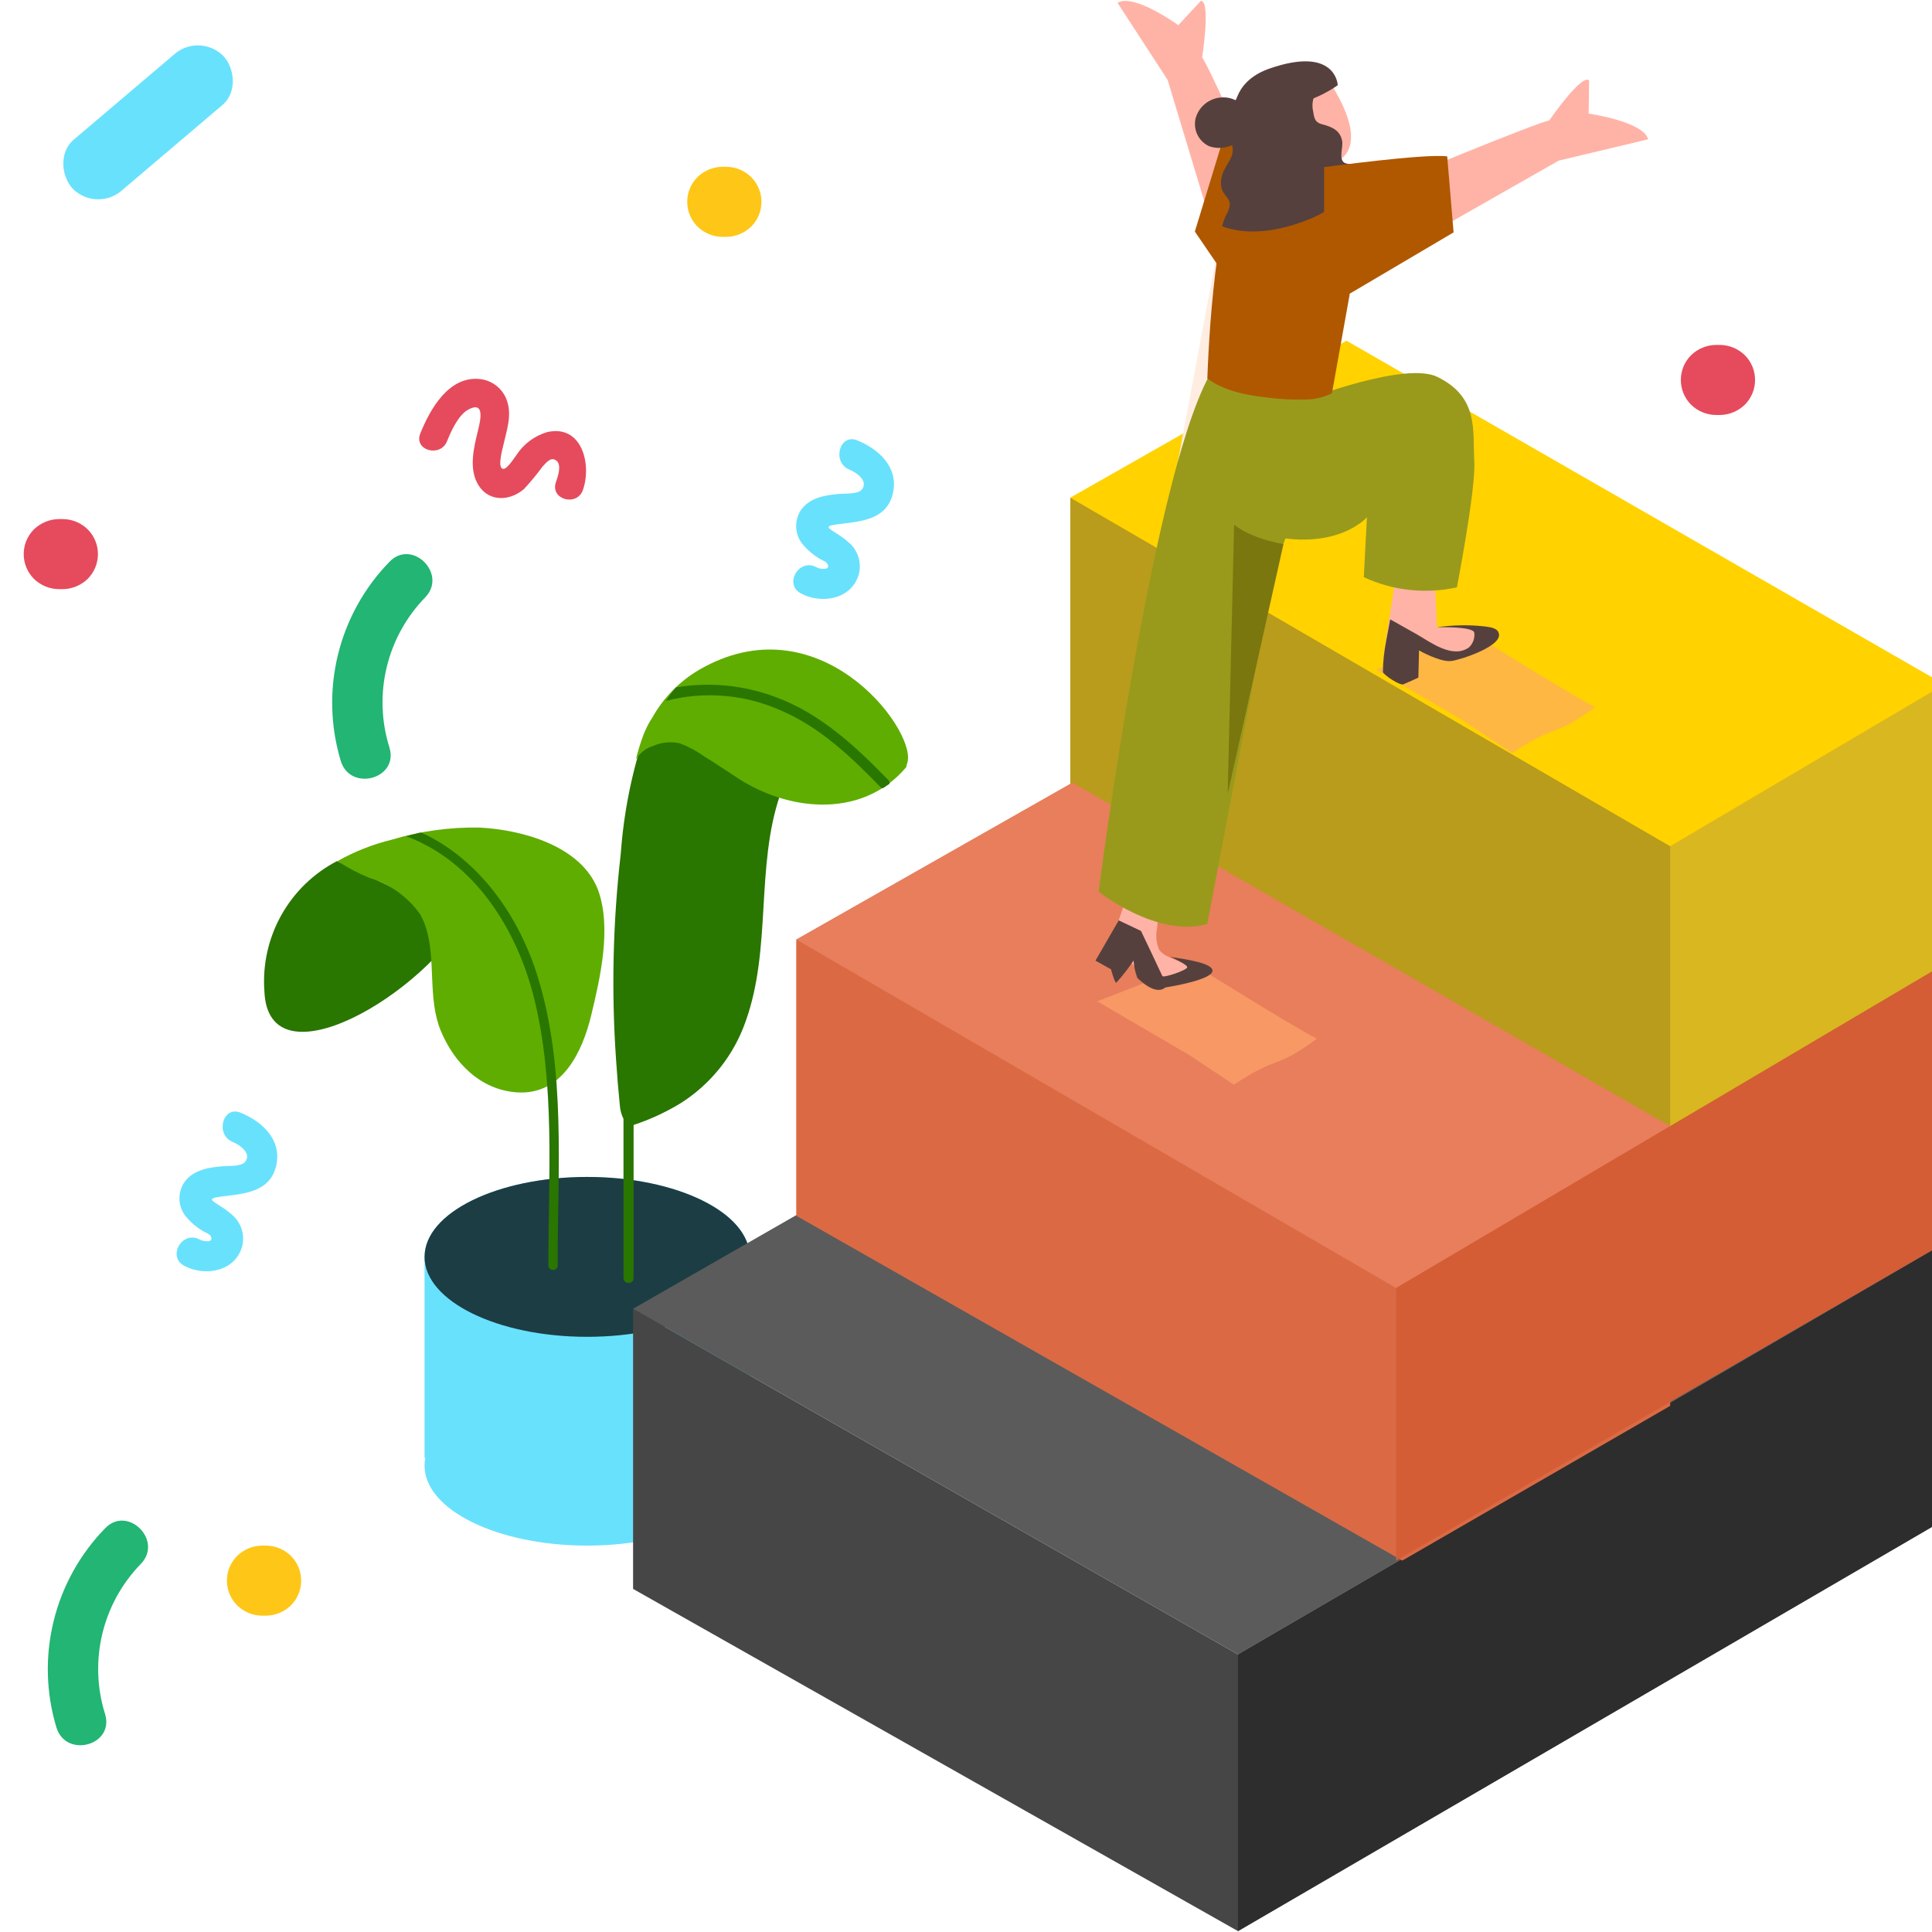 <?xml version="1.0" encoding="UTF-8" standalone="no"?><!-- Generator: Gravit.io --><svg xmlns="http://www.w3.org/2000/svg" xmlns:xlink="http://www.w3.org/1999/xlink" style="isolation:isolate" viewBox="0 0 300 300" width="300pt" height="300pt"><defs><clipPath id="_clipPath_gocLq2CB2RrzPukskANi0CZonZnzpXtG"><rect width="300" height="300"/></clipPath></defs><g clip-path="url(#_clipPath_gocLq2CB2RrzPukskANi0CZonZnzpXtG)"><path d=" M 65.925 195.167 L 65.925 226.37 L 116.42 226.37 L 116.42 195.167" fill="rgb(104,225,253)"/><ellipse vector-effect="non-scaling-stroke" cx="91.172" cy="195.167" rx="25.247" ry="12.414" fill="rgb(104,225,253)"/><g opacity="0.73"><ellipse vector-effect="non-scaling-stroke" cx="91.172" cy="195.167" rx="25.247" ry="12.414" fill="rgb(0,0,0)"/></g><ellipse vector-effect="non-scaling-stroke" cx="91.172" cy="227.586" rx="25.247" ry="12.414" fill="rgb(104,225,253)"/><path d=" M 119.439 122.613 C 114.113 120.516 106.732 113.177 100.294 113.408 C 98.17 119.593 96.859 126.029 96.394 132.553 C 95.167 143.167 94.921 153.872 95.66 164.531 Q 95.891 168.096 96.247 171.64 C 96.299 172.369 96.491 173.081 96.813 173.737 Q 96.813 186.088 96.813 198.439 C 96.813 198.873 97.165 199.225 97.6 199.225 C 98.034 199.225 98.386 198.873 98.386 198.439 Q 98.386 186.549 98.386 174.68 C 100.916 173.848 103.344 172.729 105.62 171.346 C 110.365 168.371 113.953 163.866 115.791 158.576 C 119.859 147.231 117.3 134.566 121.159 123.347 C 120.551 123.053 119.984 122.844 119.439 122.613 Z " fill="rgb(41,118,0)"/><path d=" M 108.514 104.034 C 105.499 105.813 103.009 108.36 101.301 111.415 C 100.857 112.076 100.477 112.779 100.168 113.512 L 99.959 113.995 L 99.959 113.995 C 99.472 115.275 99.066 116.585 98.742 117.916 C 99.357 116.918 100.309 116.173 101.426 115.819 C 102.747 115.244 104.218 115.111 105.62 115.442 C 106.989 115.977 108.285 116.682 109.479 117.539 C 111.282 118.629 113.023 119.845 114.784 120.978 C 123.172 126.283 134.286 126.828 140.744 119.09 C 140.744 118.776 140.912 118.482 140.954 118.168 C 141.939 112.883 127.009 93.277 108.514 104.034 Z " fill="rgb(95,173,0)"/><path d=" M 137.075 122.403 L 138.123 121.711 C 138.154 121.487 138.076 121.261 137.913 121.103 C 132.86 115.903 127.429 110.828 120.509 108.27 C 115.557 106.388 110.194 105.859 104.97 106.739 C 104.404 107.389 103.901 108.081 103.398 108.836 C 109.349 107.282 115.652 107.807 121.264 110.325 C 127.366 112.925 132.231 117.601 136.802 122.299 C 136.885 122.351 136.978 122.387 137.075 122.403 L 137.075 122.403 Z " fill="rgb(41,118,0)"/><path d=" M 52.337 133.706 C 44.881 137.591 40.447 145.535 41.055 153.92 C 41.643 168.809 66.219 154.277 72.719 141.695 C 79.22 129.114 80.247 147.063 80.247 147.063" fill="rgb(41,118,0)"/><path d=" M 74.418 128.506 C 69.811 128.425 65.22 129.062 60.809 130.393 C 57.875 131.109 55.052 132.223 52.421 133.706 C 53.964 134.737 55.608 135.609 57.328 136.306 C 60.532 137.258 63.324 139.26 65.254 141.989 C 65.648 142.701 65.965 143.453 66.198 144.233 C 67.687 149.139 66.408 155.074 68.421 160.002 C 70.434 164.929 74.544 169.27 80.352 169.627 C 87.272 170.046 90.438 163.336 91.802 157.653 C 93.165 151.97 95.031 144.065 92.85 138.151 C 90.208 131.294 80.96 128.82 74.418 128.506 Z " fill="rgb(95,173,0)"/><path d=" M 83.519 151.74 C 80.625 142.324 74.46 133.454 65.464 129.302 L 65.128 129.302 L 64.709 129.428 L 63.073 129.848 C 73.558 133.748 80.143 144.086 82.848 154.654 C 86.287 168.18 85.133 182.816 85.154 196.593 C 85.214 196.946 85.52 197.204 85.878 197.204 C 86.235 197.204 86.541 196.946 86.601 196.593 C 86.559 181.894 87.943 166.083 83.519 151.74 Z " fill="rgb(41,118,0)"/><g><path d=" M 98.305 246.724 L 192.233 299.862 L 301.919 235.978 L 301.919 193.031 L 192.233 256.903 L 98.305 203.223 L 98.305 246.724 L 98.305 246.724 Z " fill="rgb(70,70,70)"/><path d=" M 98.305 203.223 L 210.086 139.086 L 301.919 193.031 L 192.233 256.903 L 98.305 203.223 L 98.305 203.223 Z " fill="rgb(91,91,91)"/><path d=" M 192.233 256.903 L 192.233 299.862 L 301.919 235.978 L 301.919 193.031 L 192.233 256.903 L 192.233 256.903 Z " fill="rgb(45,45,45)"/><path d=" M 166.2 77.274 L 166.2 150.277 L 260.309 193.031 L 301.919 149.699 L 301.919 106.271" fill="rgb(217,183,32)"/><g opacity="0.15"><path d=" M 166.2 77.274 L 166.2 150.277 L 259.346 192.598 L 259.346 192.598 L 259.346 131.4" fill="rgb(0,0,0)"/></g><path d=" M 259.346 131.4 L 301.919 106.271 L 209.075 52.903 L 166.2 77.274 L 259.346 131.4 L 259.346 131.4 Z " fill="rgb(255,210,0)"/><path d=" M 123.639 145.88 L 123.639 188.779 L 217.748 242.327 L 259.346 218.306 L 259.346 174.877" fill="rgb(219,106,68)"/><path d=" M 216.784 200.007 L 259.346 174.877 L 166.513 121.522 L 123.639 145.88 L 216.784 200.007 L 216.784 200.007 Z " fill="rgb(232,126,91)"/><path d=" M 216.784 200.007 L 216.784 242.327 L 301.919 193.031 L 301.919 149.699 L 216.784 200.007 L 216.784 200.007 Z " fill="rgb(212,93,53)"/><g opacity="0.63"><linearGradient id="_lgradient_4" x1="0" y1="0.5" x2="0.729" y2="1.185" gradientTransform="matrix(34.116,0,0,18.721,170.38,149.699)" gradientUnits="userSpaceOnUse"><stop offset="100%" stop-opacity="1" style="stop-color:rgb(255,168,106)"/><stop offset="100%" stop-opacity="0.863" style="stop-color:rgb(255,180,126)"/></linearGradient><path d=" M 191.607 168.42 C 198.69 163.746 197.907 166.143 204.497 161.3 C 200.329 159.12 187.812 151.301 185.222 149.699 L 170.38 155.482 L 183.632 163.228 C 183.849 163.192 191.486 168.42 191.607 168.42 Z " fill="url(#_lgradient_4)"/></g><g opacity="0.63"><linearGradient id="_lgradient_5" x1="0" y1="0.5" x2="0.728" y2="1.186" gradientTransform="matrix(34.068,0,0,18.721,213.628,98.211)" gradientUnits="userSpaceOnUse"><stop offset="100%" stop-opacity="1" style="stop-color:rgb(255,168,106)"/><stop offset="100%" stop-opacity="0.863" style="stop-color:rgb(255,180,126)"/></linearGradient><path d=" M 234.806 116.932 C 241.89 112.258 241.107 114.655 247.696 109.812 C 243.528 107.632 231.012 99.814 228.422 98.211 L 213.628 103.958 L 226.88 111.704 C 227 111.752 234.698 116.932 234.806 116.932 Z " fill="url(#_lgradient_5)"/></g><path d=" M 188.728 40.543 L 182.909 71.624 L 199.979 52.072" fill="rgb(255,237,225)"/><path d=" M 230.614 97.501 C 229.205 97.067 223.145 97.404 223.145 97.404 C 223.145 97.404 222.699 89.237 222.844 88.971 L 216.821 88.971 C 216.821 88.971 214.953 100.958 214.833 102.151 C 214.604 104.343 217.242 105.307 217.845 105.283 C 218.286 105.182 218.72 105.053 219.146 104.897 C 219.035 103.747 219.035 102.59 219.146 101.44 C 219.23 100.922 219.374 100.56 219.905 100.416 C 220.856 100.163 222.507 100.838 223.422 101.115 C 224.338 101.392 225.579 101.813 226.663 102.127 C 229.241 101.091 231.481 100.067 231.662 99.585 C 232.216 98.392 232.758 98.163 230.614 97.501 Z " fill="rgb(255,179,166)"/><path d=" M 232.626 98.091 L 232.493 97.91 C 232.072 97.404 230.819 97.308 230.229 97.236 C 227.857 97.004 225.467 97.06 223.109 97.404 C 223.109 97.404 228.819 97.224 228.928 98.26 C 229.027 99.101 228.724 99.941 228.108 100.524 C 225.53 102.367 222.085 99.681 219.929 98.452 L 215.869 96.175 L 215.23 99.609 C 214.919 101.176 214.753 102.769 214.736 104.367 C 214.977 104.885 217.363 106.475 217.917 106.259 C 218.471 106.042 220.242 105.223 220.242 105.223 L 220.35 101.006 C 220.35 101.006 223.711 102.898 225.41 102.633 C 226.699 102.476 233.879 100.211 232.626 98.091 Z " fill="rgb(86,64,61)"/><path d=" M 212.255 80.322 L 211.773 89.622 C 216.288 91.719 221.368 92.274 226.229 91.2 C 227.241 85.851 229.132 75.19 228.928 71.612 C 228.651 66.793 229.674 61.698 223.181 58.517 C 218.206 56.108 203.003 61.963 203.003 61.963 L 191.571 81.466 C 206.244 87.285 212.255 80.322 212.255 80.322 Z " fill="rgb(153,154,28)"/><path d=" M 182.873 149.205 C 181.945 148.772 180.56 148.362 179.97 147.434 C 179.535 146.369 179.434 145.197 179.68 144.073 Q 179.801 142.471 180.006 140.881 C 179.897 140.773 179.84 140.624 179.849 140.471 C 179.887 139.603 179.983 138.737 180.138 137.881 L 175.813 137.002 C 175.813 137.002 173.091 144.23 173.127 145.121 C 173.127 145.121 176.741 152.084 178.789 152.687 C 178.789 152.687 186.921 152.06 187.487 151.313 L 187.487 151.241 C 185.969 150.591 184.403 149.916 182.873 149.205 Z " fill="rgb(255,179,166)"/><path d=" M 177.163 145.639 C 177.163 145.639 178.693 153.012 179.476 153.566 C 179.476 153.566 189.318 152.241 188.185 150.434 C 187.463 149.229 182.162 148.735 181.716 148.555 C 181.716 148.555 184.403 149.759 184.355 150.205 C 184.306 150.651 180.632 151.904 180.488 151.554 C 180.343 151.205 177.175 144.555 177.175 144.555 L 173.717 142.917 L 170.103 149.169 L 172.513 150.506 C 172.513 150.506 173.067 152.578 173.332 152.602 C 174.312 151.523 175.21 150.371 176.018 149.157 C 176.086 150.08 176.285 150.989 176.608 151.856 C 176.934 152.145 179.596 154.855 181.126 153.157 L 178.958 150.145" fill="rgb(86,64,61)"/><path d=" M 202.172 76.864 C 204.967 67.721 205.039 69.347 206.87 61.806 L 188.583 56.987 C 179.259 70.962 170.597 138.448 170.597 138.448 C 170.597 138.448 179.62 145.676 187.463 143.483 C 187.463 143.483 198.028 87.815 198.052 87.755 C 199.546 83.984 199.606 83.261 202.172 76.864 Z " fill="rgb(153,154,28)"/><path d=" M 199.293 84.49 C 199.293 84.49 194.365 83.707 191.631 81.466 L 190.631 123.293 L 199.293 84.49 Z " fill="rgb(122,119,14)"/><path d=" M 197.943 33.183 C 197.943 33.183 187.824 10.39 186.668 8.921 C 186.668 8.921 188.053 0.054 186.463 0.139 C 186.463 0.139 182.969 3.909 182.969 3.909 C 182.969 3.909 176.006 -1.126 173.525 0.44 C 173.525 0.44 181.307 12.402 181.307 12.402 L 189.836 40.64" fill="rgb(255,179,166)"/><path d=" M 215.664 28.533 C 215.664 28.533 238.71 18.98 240.553 18.715 C 240.553 18.715 245.648 11.33 246.757 12.499 C 246.757 12.499 246.685 17.643 246.685 17.643 C 246.685 17.643 255.19 18.847 255.924 21.63 C 255.924 21.63 242.034 24.943 242.034 24.943 L 216.387 39.544" fill="rgb(255,179,166)"/><path d=" M 198.281 26.099 L 190.619 19.317 L 185.535 35.954 L 191.908 45.302" fill="rgb(176,88,0)"/><path d=" M 210.243 30.195 L 209.532 30.195 C 205.858 30.195 201.798 25.208 201.798 25.208 C 201.798 25.208 200.497 13.691 193.956 22.967 C 189.137 29.858 187.812 49.35 187.475 58.782 C 190.089 60.71 193.498 61.36 196.678 61.722 C 198.791 62 200.922 62.104 203.051 62.035 C 204.361 61.979 205.645 61.65 206.822 61.071 L 209.556 45.832 C 209.521 40.612 209.75 35.393 210.243 30.195 L 210.243 30.195 Z " fill="rgb(176,88,0)"/><path d=" M 206.4 12.679 C 206.4 12.679 212.664 21.461 208.171 24.726 C 208.171 24.726 199.22 24.196 198.654 23.124 C 198.088 22.052 196.883 13.33 206.4 12.679 Z " fill="rgb(255,179,166)"/><path d=" M 206.521 11.198 C 203.776 9.933 200.616 9.933 197.871 11.198 C 195.469 12.009 193.368 13.529 191.848 15.559 C 191.157 15.218 190.386 15.072 189.619 15.137 C 187.709 15.262 186.098 16.605 185.632 18.462 C 185.267 20.193 186.14 21.948 187.74 22.702 C 188.922 23.114 190.218 23.049 191.354 22.522 L 191.354 22.738 C 191.763 24.497 190.149 25.642 189.764 27.244 C 189.524 27.976 189.524 28.765 189.764 29.497 C 190.041 30.219 190.968 30.918 190.968 31.665 C 190.925 32.27 190.73 32.854 190.402 33.364 C 190.123 33.931 189.913 34.53 189.776 35.147 C 193.594 36.556 198.028 35.93 201.822 34.592 C 205.954 33.257 209.542 30.62 212.05 27.075 C 211.823 26.709 211.519 26.397 211.159 26.16 C 210.436 25.805 209.676 25.531 208.894 25.34 C 207.761 24.883 208.593 22.931 208.412 21.907 C 208.111 20.209 206.774 19.679 205.28 19.293 C 204.208 19.016 204.075 18.402 203.918 17.353 C 203.718 16.554 203.773 15.711 204.075 14.944 C 204.388 14.943 204.691 14.832 204.93 14.631 C 205.413 14.24 205.943 13.912 206.509 13.655 C 207.088 13.35 207.318 12.639 207.027 12.053 C 207.022 11.698 206.829 11.373 206.521 11.198 Z " fill="rgb(86,64,61)"/><path d=" M 203.352 15.51 C 204.901 14.942 206.371 14.176 207.725 13.233 C 207.725 13.077 207.352 7.114 197.172 10.631 C 186.993 14.149 193.715 25.967 193.715 25.967" fill="rgb(86,64,61)"/><path d=" M 205.605 25.955 C 205.605 25.955 221.266 23.823 224.723 24.28 L 225.711 36.086 L 205.605 47.952" fill="rgb(176,88,0)"/></g><path d=" M 65.257 67.32 C 66.781 63.548 69.67 58.361 74.494 58.856 C 76.408 59.047 78.041 60.322 78.69 62.133 C 79.536 64.479 78.69 66.764 78.17 69.073 C 78.037 69.738 77.324 72.108 77.904 72.7 C 78.484 73.293 79.669 71.346 80.153 70.717 C 81.272 68.962 82.991 67.673 84.989 67.09 C 90.382 65.881 91.905 72.132 90.515 76.086 C 89.596 78.709 85.4 77.585 86.319 74.877 C 86.597 74.079 87.262 72.229 86.416 71.54 C 85.57 70.85 84.844 71.818 84.24 72.458 C 83.351 73.668 82.394 74.827 81.374 75.929 C 79.234 77.778 76.042 77.996 74.361 75.445 C 72.681 72.894 73.6 69.4 74.253 66.715 C 74.603 65.289 75.304 62.242 72.765 63.572 C 71.182 64.406 70.045 66.945 69.428 68.481 C 68.425 71.092 64.217 69.968 65.257 67.32 Z " fill="rgb(229,75,93)"/><path d=" M 60.489 87.225 C 63.995 83.598 69.533 89.135 66.026 92.762 C 60.027 98.929 57.895 107.89 60.477 116.097 C 61.94 120.934 54.431 123.001 52.92 118.177 C 49.621 107.251 52.52 95.395 60.489 87.225 Z " fill="rgb(34,181,115)"/><path d=" M 36.829 241.596 C 37.861 240.595 39.236 240.024 40.674 240 L 41.326 240 C 42.765 240.019 44.142 240.591 45.171 241.596 C 47.293 243.72 47.293 247.161 45.171 249.286 C 44.139 250.287 42.764 250.858 41.326 250.882 L 40.674 250.882 C 39.235 250.862 37.858 250.291 36.829 249.286 C 34.707 247.161 34.707 243.72 36.829 241.596 Z " fill="rgb(254,198,23)"/><path d=" M 108.304 27.495 C 109.336 26.494 110.711 25.923 112.149 25.899 L 112.801 25.899 C 114.24 25.918 115.617 26.49 116.646 27.495 C 118.768 29.619 118.768 33.06 116.646 35.185 C 115.614 36.186 114.239 36.757 112.801 36.781 L 112.149 36.781 C 110.71 36.761 109.333 36.19 108.304 35.185 C 106.182 33.06 106.182 29.619 108.304 27.495 Z " fill="rgb(254,198,23)"/><path d=" M 5.274 82.197 C 6.306 81.196 7.681 80.625 9.119 80.601 L 9.772 80.601 C 11.211 80.62 12.587 81.191 13.616 82.197 C 15.738 84.321 15.738 87.762 13.616 89.887 C 12.584 90.888 11.209 91.458 9.772 91.483 L 9.119 91.483 C 7.68 91.463 6.303 90.892 5.274 89.887 C 3.152 87.762 3.152 84.321 5.274 82.197 Z " fill="rgb(229,75,93)"/><path d=" M 262.591 55.155 C 263.623 54.154 264.998 53.583 266.436 53.559 L 267.089 53.559 C 268.528 53.578 269.904 54.15 270.934 55.155 C 273.055 57.279 273.055 60.721 270.934 62.845 C 269.902 63.846 268.527 64.417 267.089 64.441 L 266.436 64.441 C 264.997 64.422 263.621 63.85 262.591 62.845 C 260.47 60.721 260.47 57.279 262.591 55.155 Z " fill="rgb(229,75,93)"/><path d=" M 11.407 21.726 L 26.883 8.584 C 29.039 6.539 32.418 6.539 34.573 8.584 C 36.52 10.53 36.822 14.363 34.573 16.274 L 19.097 29.416 C 16.942 31.461 13.562 31.461 11.407 29.416 C 9.461 27.47 9.158 23.637 11.407 21.726 Z " fill="rgb(104,225,253)"/><path d=" M 31.002 192.474 C 31.643 192.825 33.263 192.994 32.731 191.966 C 32.549 191.616 31.884 191.374 31.522 191.168 C 30.559 190.601 29.697 189.877 28.971 189.028 C 27.569 187.428 27.488 185.062 28.777 183.37 C 30.204 181.592 32.574 181.254 34.702 181.085 C 35.548 181.012 37.494 181.169 38.087 180.383 C 39.103 179.053 37.192 177.748 36.14 177.324 C 33.372 176.2 34.581 171.642 37.349 172.778 C 40.662 174.12 43.758 176.925 42.911 180.891 C 41.98 185.232 37.748 185.365 34.206 185.824 C 32.029 186.102 32.997 186.477 34.206 187.275 C 34.959 187.74 35.664 188.278 36.31 188.883 C 37.521 190.089 38.016 191.84 37.615 193.502 C 36.539 197.48 31.776 198.266 28.584 196.537 C 25.924 195.098 28.306 191.023 31.002 192.474 Z " fill="rgb(104,225,253)"/><path d=" M 16.333 237.303 C 19.839 233.675 25.377 239.213 21.871 242.84 C 15.871 249.007 13.74 257.968 16.321 266.175 C 17.784 271.012 10.276 273.079 8.764 268.255 C 5.465 257.329 8.364 245.473 16.333 237.303 Z " fill="rgb(34,181,115)"/><path d=" M 126.764 88.075 C 127.405 88.426 129.025 88.595 128.493 87.567 C 128.312 87.216 127.647 86.975 127.284 86.769 C 126.321 86.201 125.459 85.478 124.733 84.629 C 123.331 83.029 123.25 80.663 124.54 78.971 C 125.966 77.193 128.336 76.855 130.464 76.685 C 131.31 76.613 133.257 76.77 133.849 75.984 C 134.865 74.654 132.955 73.348 131.903 72.925 C 129.134 71.801 130.343 67.243 133.112 68.379 C 136.425 69.721 139.52 72.526 138.674 76.492 C 137.743 80.833 133.511 80.966 129.968 81.425 C 127.792 81.703 128.759 82.078 129.968 82.876 C 130.721 83.341 131.426 83.879 132.072 84.484 C 133.284 85.69 133.779 87.441 133.378 89.103 C 132.302 93.08 127.538 93.866 124.346 92.137 C 121.686 90.699 124.068 86.624 126.764 88.075 Z " fill="rgb(104,225,253)"/></g></svg>